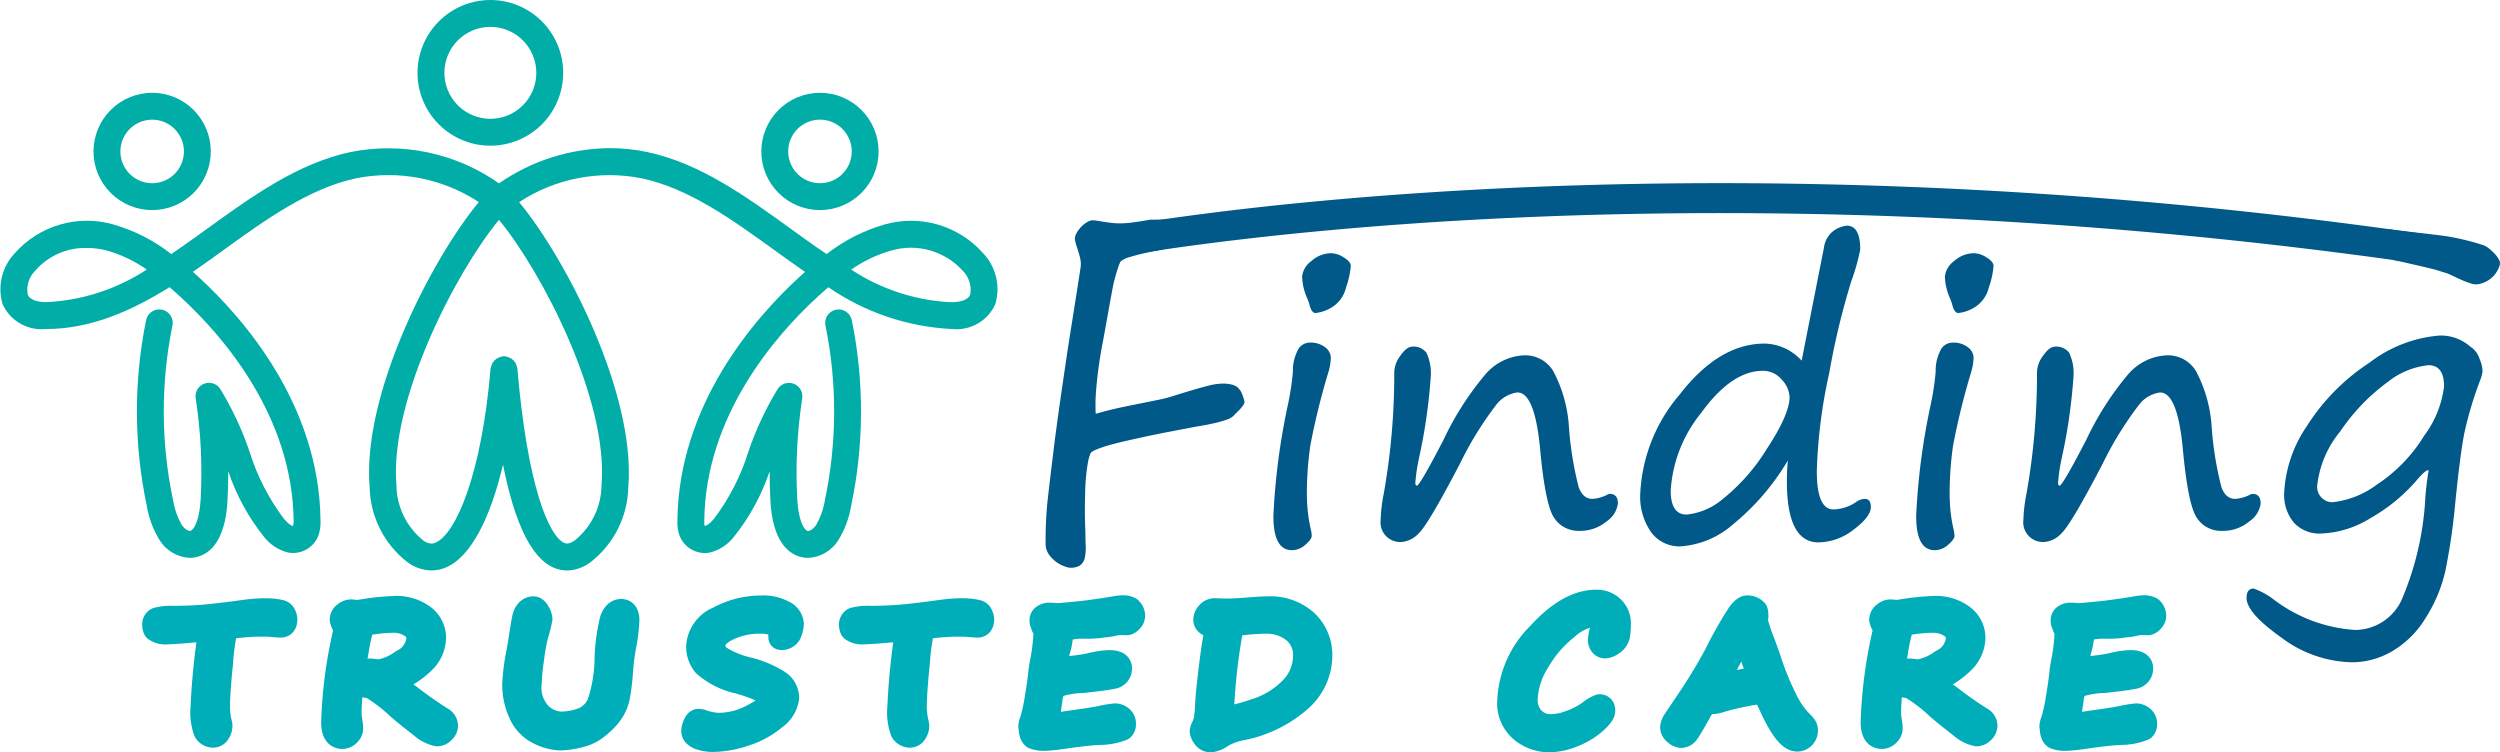 <svg xmlns="http://www.w3.org/2000/svg" xmlns:xlink="http://www.w3.org/1999/xlink" width="202.69" height="61" viewBox="0 0 202.69 61">
  <defs>
    <clipPath id="clip-path">
      <path id="Path_30055" data-name="Path 30055" d="M329.73,2177.017a10.725,10.725,0,0,1,3.257-1.55,5.676,5.676,0,0,1,5.774,1.626,2.216,2.216,0,0,1,.623,1.936c-.2.506-.912.621-1.478.626l-.189,0a16.112,16.112,0,0,1-7.987-2.639m-65.292,2.637c-.565-.005-1.281-.12-1.478-.626a2.216,2.216,0,0,1,.623-1.936,5.358,5.358,0,0,1,4.163-1.83,6.424,6.424,0,0,1,1.611.2,10.733,10.733,0,0,1,3.257,1.55,16.219,16.219,0,0,1-8.068,2.639h-.108m30.562,19.3a5.841,5.841,0,0,1-2.143-4.476c-.568-6.819,4.773-17.2,8.315-21.492,3.541,4.292,8.883,14.673,8.315,21.492a5.84,5.84,0,0,1-2.143,4.476c-.528.385-.781.272-.886.223-1.244-.567-2.984-4.61-3.793-14.139a1.023,1.023,0,0,0-.035-.121.934.934,0,0,0-.161-.387.947.947,0,0,0-.288-.289.957.957,0,0,0-.386-.161.977.977,0,0,0-.123-.036c-.032,0-.061.011-.092.011s-.06-.013-.092-.011a.96.96,0,0,0-.123.036,1.078,1.078,0,0,0-.2.059,1.066,1.066,0,0,0-.189.105,1.05,1.05,0,0,0-.151.122,1.038,1.038,0,0,0-.136.168,1.064,1.064,0,0,0-.1.172,1.032,1.032,0,0,0-.062.213,1,1,0,0,0-.035.119c-.733,8.639-2.814,13.37-4.437,14.108a.837.837,0,0,1-.357.086,1.2,1.2,0,0,1-.7-.278m6.172-28.927a15.581,15.581,0,0,0-12.037-2.539c-4.264.909-7.986,3.594-11.585,6.192l-1.1.793c-.6.428-1.214.862-1.845,1.285a13.75,13.75,0,0,0-4.7-2.4,7.8,7.8,0,0,0-7.975,2.319,4.245,4.245,0,0,0-1,4.143,3.448,3.448,0,0,0,3.486,2.015c3.651.024,7.011-1.5,10.051-3.39.321.275.626.55.913.813,3.377,3.109,9.056,9.6,9.146,18.127a1.022,1.022,0,0,1-.058.43c-.094-.019-.312-.117-.708-.566a17.839,17.839,0,0,1-2.815-5.489,25.568,25.568,0,0,0-2.376-5.074,1.089,1.089,0,0,0-1.984.77,39.442,39.442,0,0,1,.4,8.207c-.094,1.715-.548,2.46-.831,2.542-.13.029-.454-.121-.709-.5a5.974,5.974,0,0,1-.7-2.014,34.8,34.8,0,0,1-.045-14.137,1.089,1.089,0,1,0-2.134-.44,37.008,37.008,0,0,0,.048,15.03,7.789,7.789,0,0,0,1.025,2.78,3.06,3.06,0,0,0,2.468,1.467,2.34,2.34,0,0,0,.655-.094c1.43-.416,2.259-1.976,2.4-4.514q.067-1.207.063-2.416a17.377,17.377,0,0,0,2.9,5.323,3.609,3.609,0,0,0,1.924,1.263,2.2,2.2,0,0,0,2.527-1.493,3.414,3.414,0,0,0,.129-1.1c-.1-9.347-6.213-16.358-9.849-19.706-.162-.149-.328-.3-.5-.453.462-.318.916-.638,1.36-.956l1.11-.8c3.416-2.465,6.949-5.015,10.764-5.828a13.365,13.365,0,0,1,9.949,1.928c-3.853,4.651-9.477,15.616-8.852,23.113a7.9,7.9,0,0,0,3.028,6.053,3.354,3.354,0,0,0,1.985.7,3.052,3.052,0,0,0,1.259-.28c1.9-.866,3.483-3.829,4.543-8.294.935,4.731,2.29,7.523,4.052,8.324a2.754,2.754,0,0,0,1.143.253,3.244,3.244,0,0,0,1.933-.7,7.9,7.9,0,0,0,3.028-6.053c.625-7.5-5-18.462-8.852-23.113a13.372,13.372,0,0,1,9.949-1.928c3.815.813,7.348,3.363,10.765,5.829l1.109.8c.445.317.9.638,1.36.956-.171.153-.338.3-.5.453-3.636,3.348-9.75,10.36-9.849,19.705a3.415,3.415,0,0,0,.129,1.1,2.2,2.2,0,0,0,2.526,1.492,3.606,3.606,0,0,0,1.924-1.263,17.361,17.361,0,0,0,2.9-5.323q0,1.208.063,2.416c.177,3.207,1.4,4.225,2.4,4.514a2.323,2.323,0,0,0,.657.094,3.056,3.056,0,0,0,2.467-1.466,7.766,7.766,0,0,0,1.026-2.78,37.012,37.012,0,0,0,.048-15.03,1.089,1.089,0,1,0-2.134.44,34.806,34.806,0,0,1-.045,14.137,5.95,5.95,0,0,1-.7,2.014c-.256.379-.583.537-.709.5-.282-.081-.736-.826-.831-2.541a39.492,39.492,0,0,1,.4-8.207,1.089,1.089,0,0,0-1.984-.77,25.551,25.551,0,0,0-2.376,5.074,17.841,17.841,0,0,1-2.816,5.489c-.4.449-.614.547-.741.548a1.867,1.867,0,0,1-.025-.414c.09-8.526,5.769-15.015,9.147-18.126.287-.264.592-.538.913-.813a19.276,19.276,0,0,0,10.051,3.39,3.447,3.447,0,0,0,3.485-2.015,4.244,4.244,0,0,0-1-4.143,7.8,7.8,0,0,0-7.975-2.319,13.743,13.743,0,0,0-4.7,2.4c-.631-.424-1.247-.856-1.845-1.285l-1.1-.793c-3.6-2.6-7.321-5.283-11.585-6.192a14.614,14.614,0,0,0-3.046-.319,15.931,15.931,0,0,0-8.992,2.858" transform="translate(-260.717 -2167.169)" fill="none"/>
    </clipPath>
    <linearGradient id="linear-gradient" x1="-0.33" y1="2.947" x2="-0.328" y2="2.947" gradientUnits="objectBoundingBox">
      <stop offset="0" stop-color="#005988"/>
      <stop offset="1" stop-color="#00aea7"/>
    </linearGradient>
    <clipPath id="clip-path-2">
      <path id="Path_30056" data-name="Path 30056" d="M335.293,2129.046a2.576,2.576,0,1,1,2.576,2.576,2.579,2.579,0,0,1-2.576-2.576m-2.179,0a4.755,4.755,0,1,0,4.755-4.756,4.76,4.76,0,0,0-4.755,4.756" transform="translate(-333.114 -2124.29)" fill="none"/>
    </clipPath>
    <linearGradient id="linear-gradient-2" x1="-3.668" y1="11.198" x2="-3.657" y2="11.198" xlink:href="#linear-gradient"/>
    <clipPath id="clip-path-3">
      <path id="Path_30057" data-name="Path 30057" d="M852.349,2129.046a2.577,2.577,0,1,1,2.576,2.576,2.579,2.579,0,0,1-2.576-2.576m-2.179,0a4.755,4.755,0,1,0,4.755-4.756,4.76,4.76,0,0,0-4.755,4.756" transform="translate(-850.17 -2124.29)" fill="none"/>
    </clipPath>
    <linearGradient id="linear-gradient-3" x1="-9.36" y1="11.198" x2="-9.349" y2="11.198" xlink:href="#linear-gradient"/>
    <clipPath id="clip-path-4">
      <path id="Path_30058" data-name="Path 30058" d="M586.156,2058.358a3.727,3.727,0,1,1,3.727,3.727,3.731,3.731,0,0,1-3.727-3.727m-2.179,0a5.906,5.906,0,1,0,5.906-5.906,5.913,5.913,0,0,0-5.906,5.906" transform="translate(-583.977 -2052.452)" fill="none"/>
    </clipPath>
    <linearGradient id="linear-gradient-4" x1="-5.177" y1="9.653" x2="-5.168" y2="9.653" xlink:href="#linear-gradient"/>
  </defs>
  <g id="Group_30915" data-name="Group 30915" transform="translate(-260.717 -2052.452)">
    <g id="Group_30898" data-name="Group 30898" transform="translate(260.717 2064.464)">
      <g id="Group_30897" data-name="Group 30897" transform="translate(0 0)" clip-path="url(#clip-path)">
        <rect id="Rectangle_17599" data-name="Rectangle 17599" width="81.657" height="34.796" transform="translate(-0.373 -0.552)" fill="url(#linear-gradient)"/>
      </g>
    </g>
    <g id="Group_30900" data-name="Group 30900" transform="translate(268.298 2059.975)">
      <g id="Group_30899" data-name="Group 30899" transform="translate(0 0)" clip-path="url(#clip-path-2)">
        <rect id="Rectangle_17600" data-name="Rectangle 17600" width="9.51" height="9.51" fill="url(#linear-gradient-2)"/>
      </g>
    </g>
    <g id="Group_30902" data-name="Group 30902" transform="translate(322.441 2059.975)">
      <g id="Group_30901" data-name="Group 30901" transform="translate(0 0)" clip-path="url(#clip-path-3)">
        <rect id="Rectangle_17601" data-name="Rectangle 17601" width="9.511" height="9.51" fill="url(#linear-gradient-3)"/>
      </g>
    </g>
    <g id="Group_30904" data-name="Group 30904" transform="translate(294.567 2052.452)">
      <g id="Group_30903" data-name="Group 30903" transform="translate(0 0)" clip-path="url(#clip-path-4)">
        <rect id="Rectangle_17602" data-name="Rectangle 17602" width="11.812" height="11.812" transform="translate(0 0)" fill="url(#linear-gradient-4)"/>
      </g>
    </g>
    <path id="Path_30059" data-name="Path 30059" d="M1249.377,2330.259a12.425,12.425,0,0,0,.326,2.657,2.255,2.255,0,0,1,.062.467q0,.279-.513.722a1.641,1.641,0,0,1-1.088.443q-1.508,0-1.507-2.766a54.238,54.238,0,0,1,1.181-9.045,21.742,21.742,0,0,0,.4-2.658,3.6,3.6,0,0,1,.358-1.67,1.105,1.105,0,0,1,1.01-.691,1.9,1.9,0,0,1,1.252.381,1.1,1.1,0,0,1,.458.847,4.719,4.719,0,0,1-.218,1.227,57.938,57.938,0,0,0-1.445,5.875,27.417,27.417,0,0,0-.28,4.212" transform="translate(-882.698 -237.488)" fill="#005988"/>
    <path id="Path_30060" data-name="Path 30060" d="M1340.776,2324.548a2.586,2.586,0,0,0-1.764,1.057,27.932,27.932,0,0,0-2.914,4.74q-2.58,4.942-3.333,5.626a2.115,2.115,0,0,1-1.251.684,1.594,1.594,0,0,1-1.834-1.772,12.725,12.725,0,0,1,.249-2.114,55.218,55.218,0,0,0,.855-9.9,2.363,2.363,0,0,1,.505-1.313q.505-.723.956-.722a1.3,1.3,0,0,1,1.15.5,3.94,3.94,0,0,1,.342,2.006,44.4,44.4,0,0,1-.933,6.465,15.135,15.135,0,0,0-.311,2.051c0,.166.041.249.124.249q.233,0,2.161-3.715a24.229,24.229,0,0,1,3.4-5.315,4.373,4.373,0,0,1,3.217-1.539,2.659,2.659,0,0,1,2.276,1.275,11.134,11.134,0,0,1,1.282,4.646,27.778,27.778,0,0,0,.785,4.779q.349.94,1.111.94a3,3,0,0,0,1.212-.342.485.485,0,0,1,.187-.062q.668,0,.668.777A2.063,2.063,0,0,1,1348,2335a3.317,3.317,0,0,1-2.207.769,2.337,2.337,0,0,1-2.043-1.049q-.723-1.049-1.142-5.6-.435-4.57-1.834-4.57" transform="translate(-957.026 -240.278)" fill="#005988"/>
    <path id="Path_30061" data-name="Path 30061" d="M1542.661,2246.221a19.465,19.465,0,0,1-4.414,5.151,7.216,7.216,0,0,1-4.289,1.811,2.833,2.833,0,0,1-2.386-1.157,4.975,4.975,0,0,1-.878-3.084,13.285,13.285,0,0,1,3.194-8.066q3.194-4.135,6.893-4.135a4.189,4.189,0,0,1,3,1.384l1.811-9.185a2.005,2.005,0,0,1,.863-1.4,2.224,2.224,0,0,1,.987-.358q1.088,0,1.088,1.927a16.336,16.336,0,0,1-.715,2.549,60.151,60.151,0,0,0-1.788,7.421,42.032,42.032,0,0,0-1.018,8q0,3.109,1.352,3.109a3.442,3.442,0,0,0,1.8-.575,1.27,1.27,0,0,1,.73-.28q.5,0,.5.652,0,.794-1.391,1.835a4.715,4.715,0,0,1-2.852,1.04q-2.565,0-2.565-4.942,0-.84.078-1.694m-2.036-7.274q-2.518,0-4.989,3.411a11.013,11.013,0,0,0-2.471,6.3q0,1.944,1.29,1.943a5.347,5.347,0,0,0,2.945-1.274,15.737,15.737,0,0,0,3.567-4.065q1.834-2.789,1.834-4.188a2.176,2.176,0,0,0-.629-1.406,1.972,1.972,0,0,0-1.546-.723" transform="translate(-1136.993 -156.433)" fill="#005988"/>
    <path id="Path_30062" data-name="Path 30062" d="M1747.049,2330.259a12.433,12.433,0,0,0,.326,2.657,2.239,2.239,0,0,1,.062.467q0,.279-.513.722a1.641,1.641,0,0,1-1.088.443q-1.508,0-1.507-2.766a54.261,54.261,0,0,1,1.181-9.045,21.783,21.783,0,0,0,.4-2.658,3.6,3.6,0,0,1,.358-1.67,1.105,1.105,0,0,1,1.01-.691,1.9,1.9,0,0,1,1.251.381,1.1,1.1,0,0,1,.458.847,4.717,4.717,0,0,1-.218,1.227,57.8,57.8,0,0,0-1.445,5.875,27.416,27.416,0,0,0-.28,4.212" transform="translate(-1328.257 -237.488)" fill="#005988"/>
    <path id="Path_30063" data-name="Path 30063" d="M1838.445,2324.548a2.586,2.586,0,0,0-1.764,1.057,27.91,27.91,0,0,0-2.914,4.74q-2.58,4.942-3.334,5.626a2.116,2.116,0,0,1-1.251.684,1.594,1.594,0,0,1-1.834-1.772,12.736,12.736,0,0,1,.249-2.114,55.219,55.219,0,0,0,.854-9.9,2.361,2.361,0,0,1,.505-1.313q.505-.723.956-.722a1.3,1.3,0,0,1,1.15.5,3.942,3.942,0,0,1,.342,2.006,44.389,44.389,0,0,1-.932,6.465,15.1,15.1,0,0,0-.311,2.051q0,.249.124.249.233,0,2.161-3.715a24.209,24.209,0,0,1,3.4-5.315,4.372,4.372,0,0,1,3.217-1.539,2.659,2.659,0,0,1,2.276,1.275,11.137,11.137,0,0,1,1.282,4.646,27.766,27.766,0,0,0,.785,4.779q.349.94,1.111.94a3,3,0,0,0,1.212-.342.486.486,0,0,1,.187-.062q.668,0,.669.777a2.063,2.063,0,0,1-.917,1.453,3.318,3.318,0,0,1-2.207.769,2.337,2.337,0,0,1-2.044-1.049q-.723-1.049-1.142-5.6-.435-4.57-1.834-4.57" transform="translate(-1402.583 -240.278)" fill="#005988"/>
    <path id="Path_30064" data-name="Path 30064" d="M2014.935,2323.162q-.187-.139-1.042.871a13.952,13.952,0,0,1-3.613,2.953,8.172,8.172,0,0,1-4.08,1.29,2.8,2.8,0,0,1-2.191-.878,3.5,3.5,0,0,1-.792-2.432,10.5,10.5,0,0,1,1.818-5.37,16.985,16.985,0,0,1,5.09-5.167,10.72,10.72,0,0,1,5.727-2.208,3.642,3.642,0,0,1,2.269.746q.233.188.4.311a1.877,1.877,0,0,1,.528.815,2.815,2.815,0,0,1,.249.988,2.422,2.422,0,0,1-.171.714,30.32,30.32,0,0,0-1.29,4.274q-.342,1.694-.746,5.7a51.12,51.12,0,0,1-.808,5.548,12.068,12.068,0,0,1-1.57,3.761,7.819,7.819,0,0,1-2.719,2.728,6.478,6.478,0,0,1-3.264.909,9.84,9.84,0,0,1-5.735-2q-2.828-2-2.828-3.217,0-.762.575-.761a5.788,5.788,0,0,1,1.663.917,12.207,12.207,0,0,0,6.574,2.44,4.186,4.186,0,0,0,3.878-2.719,24.24,24.24,0,0,0,1.811-8.129q.108-1.227.264-2.083m-.031-8.532a6.3,6.3,0,0,0-3.3,1.368,16.021,16.021,0,0,0-3.846,4.009,8.3,8.3,0,0,0-1.865,4.431,1.248,1.248,0,0,0,1.228,1.3,7.339,7.339,0,0,0,3.614-1.429,12.657,12.657,0,0,0,3.839-3.971,8.385,8.385,0,0,0,1.609-3.986q0-1.726-1.274-1.726" transform="translate(-1557.308 -232.567)" fill="#005988"/>
    <path id="Path_30065" data-name="Path 30065" d="M1217.458,2201.138a1.158,1.158,0,0,1-.181-.013c-62.734-9.385-107.5-.843-108.071-.756a1.213,1.213,0,0,1-.369-2.4c.569-.089,45.687-8.69,108.8.754a1.212,1.212,0,0,1-.177,2.412" transform="translate(-758.389 -126.997)" fill="#005988"/>
    <path id="Path_30066" data-name="Path 30066" d="M1086.014,2235.819a1.242,1.242,0,0,0-.5-.256,2.805,2.805,0,0,0-.744-.083,4.833,4.833,0,0,0-1.157.166q-.662.166-1.4.388t-1.48.455a11.382,11.382,0,0,1-1.389.347q-1.406.282-2.572.521t-2.307.571a14.109,14.109,0,0,1,.033-1.918q.083-1.009.223-2t.322-1.91c.121-.612.77-4.346.891-4.826s.234-.871.339-1.174a2.594,2.594,0,0,1,.223-.537,2.123,2.123,0,0,1,.777-.356q.611-.19,1.472-.372c.368-.078.761-.152,1.166-.222l2.194-2.462c-.079.015-3.207.032-3.286.047q-.67.124-1.29.207a8.391,8.391,0,0,1-1.1.083c-.187,0-.364-.009-.529-.025s-.331-.035-.5-.058-.339-.05-.521-.083-.383-.06-.6-.082a.851.851,0,0,0-.5.141,2.364,2.364,0,0,0-.5.4,2.285,2.285,0,0,0-.38.521.877.877,0,0,0-.116.53,4.127,4.127,0,0,0,.141.537c.061.182.118.364.174.545a4.965,4.965,0,0,1,.133.546,1.777,1.777,0,0,1,.016.537c-.132.937-.8,5.1-.957,6.107s-.306,2.026-.455,3.051-.3,2.045-.438,3.06-.271,1.991-.38,2.927q-.216,1.753-.422,3.531a30.476,30.476,0,0,0-.19,3.779,1.442,1.442,0,0,0,.256.868,2.686,2.686,0,0,0,.579.6,2.47,2.47,0,0,0,.62.348,3.957,3.957,0,0,0,.38.124,1.445,1.445,0,0,0,.918-.149,1.041,1.041,0,0,0,.405-.562,3.878,3.878,0,0,0,.091-1.042q-.025-.53-.025-1.092-.017-.413-.033-.976t-.008-1.175q.008-.611.024-1.24t.075-1.2q.058-.571.141-1.042a3.335,3.335,0,0,1,.215-.769q.066-.149.455-.314a9.2,9.2,0,0,1,1.017-.347q.629-.183,1.431-.364t1.687-.373q.885-.189,1.8-.364t1.761-.339q.248-.049.753-.133t1.034-.2a9.735,9.735,0,0,0,1-.273,1.727,1.727,0,0,0,.653-.338,3.036,3.036,0,0,1,.24-.249c.1-.1.209-.207.314-.322a2.464,2.464,0,0,0,.256-.331.42.42,0,0,0,.083-.273,4.855,4.855,0,0,0-.215-.654,1.206,1.206,0,0,0-.314-.446" transform="translate(-724.912 -151.927)" fill="#005988"/>
    <path id="Path_30067" data-name="Path 30067" d="M2118.69,2232.3a2.346,2.346,0,0,0-.355-.477,4.028,4.028,0,0,0-.462-.416,1.557,1.557,0,0,0-.431-.249,19.906,19.906,0,0,0-2.753-.686c-.823-.149-4.012-.471-4.971-.617l.389,2.5.049.009c.61.123,2.506.559,2.984.679a9.948,9.948,0,0,1,1.056.309,2.874,2.874,0,0,1,.63.229q.385.181.807.375a5.986,5.986,0,0,0,.821.31,1.188,1.188,0,0,0,.649.042,2.271,2.271,0,0,0,1.2-.688,2.347,2.347,0,0,0,.477-.878.613.613,0,0,0-.089-.439" transform="translate(-1655.385 -158.828)" fill="#005988"/>
    <path id="Path_30068" data-name="Path 30068" d="M1270.007,2253.4q-.326,0-.5-.7a4.689,4.689,0,0,0-.171-.482,4.7,4.7,0,0,1-.42-1.756,1.768,1.768,0,0,1,.738-1.267,2.435,2.435,0,0,1,1.64-.645,1.957,1.957,0,0,1,1.01.349q.559.349.559.677a6.929,6.929,0,0,1-.381,1.74,2.6,2.6,0,0,1-1.212,1.655,3.126,3.126,0,0,1-1.267.428" transform="translate(-902.629 -175.568)" fill="#005988"/>
    <path id="Path_30069" data-name="Path 30069" d="M1767.68,2253.4q-.326,0-.5-.7a4.718,4.718,0,0,0-.171-.482,4.7,4.7,0,0,1-.42-1.756,1.767,1.767,0,0,1,.738-1.267,2.435,2.435,0,0,1,1.64-.645,1.957,1.957,0,0,1,1.01.349q.559.349.559.677a6.929,6.929,0,0,1-.381,1.74,2.6,2.6,0,0,1-1.212,1.655,3.124,3.124,0,0,1-1.267.428" transform="translate(-1348.189 -175.568)" fill="#005988"/>
    <path id="Path_30070" data-name="Path 30070" d="M380.5,2526.685a.707.707,0,0,1-.076-.343.423.423,0,0,1,.223-.419,4.509,4.509,0,0,1,1.337-.124q1.367-.008,2.456-.1t3.356-.4a12.192,12.192,0,0,1,1.635-.117,5.637,5.637,0,0,1,.746.048,3.934,3.934,0,0,1,.5.093.4.4,0,0,1,.237.247.858.858,0,0,1,.089.313c0,.324-.114.488-.343.488q-.227,0-.619-.041t-1.079-.034q-.7,0-1.7.1t-1.11.326a19.308,19.308,0,0,0-.361,2.679q-.25,2.453-.251,3.656a5.679,5.679,0,0,0,.172,1.285,1.3,1.3,0,0,1,.027.165.951.951,0,0,1-.165.546.477.477,0,0,1-.4.244.7.7,0,0,1-.595-.343,4.459,4.459,0,0,1-.237-1.924,55.8,55.8,0,0,1,.57-5.847c.018-.156.028-.236.028-.24q0-.233-.255-.233-.412,0-1.573.1t-1.656.11a1.376,1.376,0,0,1-.962-.233" transform="translate(-107.177 -423.227)" fill="#00aeba"/>
    <path id="Path_30071" data-name="Path 30071" d="M380.5,2526.685a.707.707,0,0,1-.076-.343.423.423,0,0,1,.223-.419,4.509,4.509,0,0,1,1.337-.124q1.367-.008,2.456-.1t3.356-.4a12.192,12.192,0,0,1,1.635-.117,5.637,5.637,0,0,1,.746.048,3.934,3.934,0,0,1,.5.093.4.4,0,0,1,.237.247.858.858,0,0,1,.089.313c0,.324-.114.488-.343.488q-.227,0-.619-.041t-1.079-.034q-.7,0-1.7.1t-1.11.326a19.308,19.308,0,0,0-.361,2.679q-.25,2.453-.251,3.656a5.679,5.679,0,0,0,.172,1.285,1.3,1.3,0,0,1,.027.165.951.951,0,0,1-.165.546.477.477,0,0,1-.4.244.7.7,0,0,1-.595-.343,4.459,4.459,0,0,1-.237-1.924,55.8,55.8,0,0,1,.57-5.847c.018-.156.028-.236.028-.24q0-.233-.255-.233-.412,0-1.573.1t-1.656.11A1.376,1.376,0,0,1,380.5,2526.685Z" transform="translate(-107.177 -423.227)" fill="none" stroke="#00aeba" stroke-linecap="round" stroke-linejoin="round" stroke-width="2"/>
    <path id="Path_30072" data-name="Path 30072" d="M520.963,2523.8a20.594,20.594,0,0,1,2.948-.33,3.624,3.624,0,0,1,2.315.687,2.117,2.117,0,0,1,.866,1.725,2.742,2.742,0,0,1-.917,1.954,6.378,6.378,0,0,1-2.305,1.44c-.115.045-.172.094-.172.144a7.723,7.723,0,0,0,1.419,1.213,30.773,30.773,0,0,0,2.607,1.831.619.619,0,0,1,.337.543.611.611,0,0,1-.23.436.659.659,0,0,1-.43.217,2.715,2.715,0,0,1-1.3-.673q-.89-.674-1.845-1.484a12.764,12.764,0,0,0-2.308-1.752,1.424,1.424,0,0,1-.66-.13.451.451,0,0,1-.192-.419.572.572,0,0,1,.247-.457.914.914,0,0,1,.584-.2,3.045,3.045,0,0,1,.371.034,2.63,2.63,0,0,0,.378.041,4.539,4.539,0,0,0,1.879-.818,2.308,2.308,0,0,0,1.33-1.924,1.211,1.211,0,0,0-.595-1,2.565,2.565,0,0,0-1.515-.419,9.886,9.886,0,0,0-1.374.1,5.462,5.462,0,0,0-.876.165.574.574,0,0,0-.306.354,14.114,14.114,0,0,0-.391,1.817q-.275,1.533-.43,2.892a19.779,19.779,0,0,0-.155,2,4.718,4.718,0,0,0,.069.859,3.665,3.665,0,0,1,.062.584.629.629,0,0,1-.216.426.652.652,0,0,1-.471.219q-.722,0-.722-1.167a37.322,37.322,0,0,1,.969-7.332,2.656,2.656,0,0,0,.048-.281.286.286,0,0,0-.048-.124,1.516,1.516,0,0,1-.275-.577.561.561,0,0,1,.254-.454.8.8,0,0,1,.46-.192Z" transform="translate(-231.21 -421.701)" fill="#00aeba"/>
    <path id="Path_30073" data-name="Path 30073" d="M520.963,2523.8a20.594,20.594,0,0,1,2.948-.33,3.624,3.624,0,0,1,2.315.687,2.117,2.117,0,0,1,.866,1.725,2.742,2.742,0,0,1-.917,1.954,6.378,6.378,0,0,1-2.305,1.44c-.115.045-.172.094-.172.144a7.723,7.723,0,0,0,1.419,1.213,30.773,30.773,0,0,0,2.607,1.831.619.619,0,0,1,.337.543.611.611,0,0,1-.23.436.659.659,0,0,1-.43.217,2.715,2.715,0,0,1-1.3-.673q-.89-.674-1.845-1.484a12.764,12.764,0,0,0-2.308-1.752,1.424,1.424,0,0,1-.66-.13.451.451,0,0,1-.192-.419.572.572,0,0,1,.247-.457.914.914,0,0,1,.584-.2,3.045,3.045,0,0,1,.371.034,2.63,2.63,0,0,0,.378.041,4.539,4.539,0,0,0,1.879-.818,2.308,2.308,0,0,0,1.33-1.924,1.211,1.211,0,0,0-.595-1,2.565,2.565,0,0,0-1.515-.419,9.886,9.886,0,0,0-1.374.1,5.462,5.462,0,0,0-.876.165.574.574,0,0,0-.306.354,14.114,14.114,0,0,0-.391,1.817q-.275,1.533-.43,2.892a19.779,19.779,0,0,0-.155,2,4.718,4.718,0,0,0,.069.859,3.665,3.665,0,0,1,.062.584.629.629,0,0,1-.216.426.652.652,0,0,1-.471.219q-.722,0-.722-1.167a37.322,37.322,0,0,1,.969-7.332,2.656,2.656,0,0,0,.048-.281.286.286,0,0,0-.048-.124,1.516,1.516,0,0,1-.275-.577.561.561,0,0,1,.254-.454.8.8,0,0,1,.46-.192Z" transform="translate(-231.21 -421.701)" fill="none" stroke="#00aeba" stroke-linecap="round" stroke-linejoin="round" stroke-width="2"/>
    <path id="Path_30074" data-name="Path 30074" d="M662.81,2534.229a4.11,4.11,0,0,1-1.653-.453,3.07,3.07,0,0,1-1.494-1.54,5.5,5.5,0,0,1-.516-2.39,16.635,16.635,0,0,1,.344-2.632q.062-.337.179-1.072.22-1.463.306-1.759a1.028,1.028,0,0,1,.271-.471.612.612,0,0,1,.433-.175c.114,0,.232.109.354.326a1.166,1.166,0,0,1,.182.506,10.283,10.283,0,0,1-.316,1.243,15.185,15.185,0,0,0-.357,1.969,17.176,17.176,0,0,0-.193,1.989,3.131,3.131,0,0,0,.9,2.617,2.729,2.729,0,0,0,1.515.688,5.026,5.026,0,0,0,2.01-.361,2.449,2.449,0,0,0,1.254-1.309,11.807,11.807,0,0,0,.6-3.525,14.78,14.78,0,0,1,.437-3.28q.257-.651.732-.65t.467.763a13.5,13.5,0,0,1-.268,2.116,18.1,18.1,0,0,0-.254,2.123q-.076.962-.2,1.694a3.655,3.655,0,0,1-.405,1.219,4.37,4.37,0,0,1-.711.914,6.7,6.7,0,0,1-.9.749,3.773,3.773,0,0,1-1.288.511,6.512,6.512,0,0,1-1.439.189" transform="translate(-356.71 -421.935)" fill="#00aeba"/>
    <path id="Path_30075" data-name="Path 30075" d="M662.81,2534.229a4.11,4.11,0,0,1-1.653-.453,3.07,3.07,0,0,1-1.494-1.54,5.5,5.5,0,0,1-.516-2.39,16.635,16.635,0,0,1,.344-2.632q.062-.337.179-1.072.22-1.463.306-1.759a1.028,1.028,0,0,1,.271-.471.612.612,0,0,1,.433-.175c.114,0,.232.109.354.326a1.166,1.166,0,0,1,.182.506,10.283,10.283,0,0,1-.316,1.243,15.185,15.185,0,0,0-.357,1.969,17.176,17.176,0,0,0-.193,1.989,3.131,3.131,0,0,0,.9,2.617,2.729,2.729,0,0,0,1.515.688,5.026,5.026,0,0,0,2.01-.361,2.449,2.449,0,0,0,1.254-1.309,11.807,11.807,0,0,0,.6-3.525,14.78,14.78,0,0,1,.437-3.28q.257-.651.732-.65t.467.763a13.5,13.5,0,0,1-.268,2.116,18.1,18.1,0,0,0-.254,2.123q-.076.962-.2,1.694a3.655,3.655,0,0,1-.405,1.219,4.37,4.37,0,0,1-.711.914,6.7,6.7,0,0,1-.9.749,3.773,3.773,0,0,1-1.288.511A6.512,6.512,0,0,1,662.81,2534.229Z" transform="translate(-356.71 -421.935)" fill="none" stroke="#00aeba" stroke-linecap="round" stroke-linejoin="round" stroke-width="2"/>
    <path id="Path_30076" data-name="Path 30076" d="M804.818,2525.435q0-.913-.474-1.116a3.012,3.012,0,0,0-1.182-.2,5.98,5.98,0,0,0-2.642.573q-1.185.573-1.185,1.378a1.27,1.27,0,0,0,.526,1.006,7.42,7.42,0,0,0,2.291.945,8.33,8.33,0,0,1,2.436,1.02,1.534,1.534,0,0,1,.725,1.268,2.332,2.332,0,0,1-1.01,1.618,6.881,6.881,0,0,1-2.436,1.323,8.254,8.254,0,0,1-2.422.454,3.155,3.155,0,0,1-1.261-.2q-.429-.2-.429-.491a1.335,1.335,0,0,1,.127-.5q.127-.3.258-.3a.87.87,0,0,1,.282.048,4.147,4.147,0,0,0,1.457.274,5.979,5.979,0,0,0,2.755-.76q1.457-.758,1.457-1.418c0-.188-.148-.369-.443-.54a14.887,14.887,0,0,0-2.243-.828,6.077,6.077,0,0,1-2.745-1.377,2.29,2.29,0,0,1-.512-1.412,2.606,2.606,0,0,1,1.642-2.3,7.191,7.191,0,0,1,3.435-.877,3.449,3.449,0,0,1,1.828.4,1.108,1.108,0,0,1,.639.89,2.438,2.438,0,0,1-.144.68.671.671,0,0,1-.728.447" transform="translate(-480.803 -421.29)" fill="#00aeba"/>
    <path id="Path_30077" data-name="Path 30077" d="M804.818,2525.435q0-.913-.474-1.116a3.012,3.012,0,0,0-1.182-.2,5.98,5.98,0,0,0-2.642.573q-1.185.573-1.185,1.378a1.27,1.27,0,0,0,.526,1.006,7.42,7.42,0,0,0,2.291.945,8.33,8.33,0,0,1,2.436,1.02,1.534,1.534,0,0,1,.725,1.268,2.332,2.332,0,0,1-1.01,1.618,6.881,6.881,0,0,1-2.436,1.323,8.254,8.254,0,0,1-2.422.454,3.155,3.155,0,0,1-1.261-.2q-.429-.2-.429-.491a1.335,1.335,0,0,1,.127-.5q.127-.3.258-.3a.87.87,0,0,1,.282.048,4.147,4.147,0,0,0,1.457.274,5.979,5.979,0,0,0,2.755-.76q1.457-.758,1.457-1.418c0-.188-.148-.369-.443-.54a14.887,14.887,0,0,0-2.243-.828,6.077,6.077,0,0,1-2.745-1.377,2.29,2.29,0,0,1-.512-1.412,2.606,2.606,0,0,1,1.642-2.3,7.191,7.191,0,0,1,3.435-.877,3.449,3.449,0,0,1,1.828.4,1.108,1.108,0,0,1,.639.89,2.438,2.438,0,0,1-.144.68A.671.671,0,0,1,804.818,2525.435Z" transform="translate(-480.803 -421.29)" fill="none" stroke="#00aeba" stroke-linecap="round" stroke-linejoin="round" stroke-width="2"/>
    <path id="Path_30078" data-name="Path 30078" d="M919.964,2526.685a.708.708,0,0,1-.075-.343.423.423,0,0,1,.223-.419,4.51,4.51,0,0,1,1.337-.124q1.367-.008,2.456-.1t3.356-.4a12.192,12.192,0,0,1,1.635-.117,5.638,5.638,0,0,1,.746.048,3.932,3.932,0,0,1,.5.093.4.4,0,0,1,.237.247.857.857,0,0,1,.089.313c0,.324-.114.488-.344.488q-.227,0-.619-.041t-1.079-.034q-.7,0-1.7.1t-1.11.326a19.327,19.327,0,0,0-.361,2.679q-.251,2.453-.251,3.656a5.686,5.686,0,0,0,.172,1.285,1.319,1.319,0,0,1,.027.165.951.951,0,0,1-.165.546.477.477,0,0,1-.4.244.7.7,0,0,1-.595-.343,4.458,4.458,0,0,1-.237-1.924,55.812,55.812,0,0,1,.57-5.847c.018-.156.028-.236.028-.24q0-.233-.255-.233-.412,0-1.573.1t-1.656.11a1.376,1.376,0,0,1-.962-.233" transform="translate(-590.147 -423.227)" fill="#00aeba"/>
    <path id="Path_30079" data-name="Path 30079" d="M919.964,2526.685a.708.708,0,0,1-.075-.343.423.423,0,0,1,.223-.419,4.51,4.51,0,0,1,1.337-.124q1.367-.008,2.456-.1t3.356-.4a12.192,12.192,0,0,1,1.635-.117,5.638,5.638,0,0,1,.746.048,3.932,3.932,0,0,1,.5.093.4.4,0,0,1,.237.247.857.857,0,0,1,.089.313c0,.324-.114.488-.344.488q-.227,0-.619-.041t-1.079-.034q-.7,0-1.7.1t-1.11.326a19.327,19.327,0,0,0-.361,2.679q-.251,2.453-.251,3.656a5.686,5.686,0,0,0,.172,1.285,1.319,1.319,0,0,1,.027.165.951.951,0,0,1-.165.546.477.477,0,0,1-.4.244.7.7,0,0,1-.595-.343,4.458,4.458,0,0,1-.237-1.924,55.812,55.812,0,0,1,.57-5.847c.018-.156.028-.236.028-.24q0-.233-.255-.233-.412,0-1.573.1t-1.656.11A1.376,1.376,0,0,1,919.964,2526.685Z" transform="translate(-590.147 -423.227)" fill="none" stroke="#00aeba" stroke-linecap="round" stroke-linejoin="round" stroke-width="2"/>
    <path id="Path_30080" data-name="Path 30080" d="M1066.518,2524.239c-.014,0-.139,0-.375-.007a2.828,2.828,0,0,0-.724.069,4.2,4.2,0,0,1-.66.11,4.141,4.141,0,0,0-.433.055,8.084,8.084,0,0,1-1.168.062,5.268,5.268,0,0,0-1.652.179.716.716,0,0,0-.382.652,5.707,5.707,0,0,1-.144.832,9.528,9.528,0,0,0-.337,1.8l.1.007a9.322,9.322,0,0,0,1.305-.09,14.455,14.455,0,0,0,1.471-.219,7.183,7.183,0,0,1,1.532-.24q.859,0,.859.46a.65.65,0,0,1-.574.691q-.574.127-2.395.326a7.276,7.276,0,0,0-2.374.443,3.935,3.935,0,0,0-.312,1.261,12.114,12.114,0,0,0-.165,1.36v.076q.035.344.44.392l.124.007a4.366,4.366,0,0,0,.9-.062l1.319-.192q.735-.1,1.491-.241a8.1,8.1,0,0,1,1.2-.2.789.789,0,0,1,.429.161.577.577,0,0,1,.237.512.423.423,0,0,1-.123.35,4.907,4.907,0,0,1-1.807.343q-.955.035-2.982.323a11.983,11.983,0,0,1-1.347.151,2.367,2.367,0,0,1-1.006-.127q-.2-.127-.244-.622l-.027-.233v-.027a1.69,1.69,0,0,1,.124-.447,13.243,13.243,0,0,0,.4-1.855q.23-1.368.3-2.164.034-.276.11-.667a15.222,15.222,0,0,0,.3-2.6.821.821,0,0,0-.137-.254.381.381,0,0,1-.048-.069q-.048-.158-.089-.261a.5.5,0,0,1-.048-.227v-.069a.326.326,0,0,1,.185-.269.679.679,0,0,1,.357-.117h.021a6.077,6.077,0,0,1,.66.041h.027q.158,0,1.526-.131t3.264-.453c.133-.022.213-.034.241-.034l.1-.007a1.241,1.241,0,0,1,.739.106.741.741,0,0,1,.251.546.527.527,0,0,1-.179.372.608.608,0,0,1-.281.192" transform="translate(-714.416 -421.289)" fill="#00aeba"/>
    <path id="Path_30081" data-name="Path 30081" d="M1066.518,2524.239c-.014,0-.139,0-.375-.007a2.828,2.828,0,0,0-.724.069,4.2,4.2,0,0,1-.66.11,4.141,4.141,0,0,0-.433.055,8.084,8.084,0,0,1-1.168.062,5.268,5.268,0,0,0-1.652.179.716.716,0,0,0-.382.652,5.707,5.707,0,0,1-.144.832,9.528,9.528,0,0,0-.337,1.8l.1.007a9.322,9.322,0,0,0,1.305-.09,14.455,14.455,0,0,0,1.471-.219,7.183,7.183,0,0,1,1.532-.24q.859,0,.859.46a.65.65,0,0,1-.574.691q-.574.127-2.395.326a7.276,7.276,0,0,0-2.374.443,3.935,3.935,0,0,0-.312,1.261,12.114,12.114,0,0,0-.165,1.36v.076q.035.344.44.392l.124.007a4.366,4.366,0,0,0,.9-.062l1.319-.192q.735-.1,1.491-.241a8.1,8.1,0,0,1,1.2-.2.789.789,0,0,1,.429.161.577.577,0,0,1,.237.512.423.423,0,0,1-.123.35,4.907,4.907,0,0,1-1.807.343q-.955.035-2.982.323a11.983,11.983,0,0,1-1.347.151,2.367,2.367,0,0,1-1.006-.127q-.2-.127-.244-.622l-.027-.233v-.027a1.69,1.69,0,0,1,.124-.447,13.243,13.243,0,0,0,.4-1.855q.23-1.368.3-2.164.034-.276.11-.667a15.222,15.222,0,0,0,.3-2.6.821.821,0,0,0-.137-.254.381.381,0,0,1-.048-.069q-.048-.158-.089-.261a.5.5,0,0,1-.048-.227v-.069a.326.326,0,0,1,.185-.269.679.679,0,0,1,.357-.117h.021a6.077,6.077,0,0,1,.66.041h.027q.158,0,1.526-.131t3.264-.453c.133-.022.213-.034.241-.034l.1-.007a1.241,1.241,0,0,1,.739.106.741.741,0,0,1,.251.546.527.527,0,0,1-.179.372A.608.608,0,0,1,1066.518,2524.239Z" transform="translate(-714.416 -421.289)" fill="none" stroke="#00aeba" stroke-linecap="round" stroke-linejoin="round" stroke-width="2"/>
    <path id="Path_30082" data-name="Path 30082" d="M1192.5,2525.455a.351.351,0,0,0-.309-.35q-.563-.138-.564-.474a.739.739,0,0,1,.224-.5.646.646,0,0,1,.477-.244l.962.028q.674,0,1.773-.089t1.635-.089a4.3,4.3,0,0,1,3.047,1.069,3.658,3.658,0,0,1,1.151,2.813,4.761,4.761,0,0,1-1.645,3.494,10.019,10.019,0,0,1-4.689,2.3,5.362,5.362,0,0,0-1.628.584,1.8,1.8,0,0,1-.935.385.575.575,0,0,1-.464-.278.851.851,0,0,1-.2-.443,1.33,1.33,0,0,1,.137-.357,2.583,2.583,0,0,0,.2-.626,10.06,10.06,0,0,0,.1-1.133q.035-.812.251-2.621t.354-2.567a5.939,5.939,0,0,0,.124-.907m1.244-.46a49.214,49.214,0,0,0-.817,6.932,1.924,1.924,0,0,0,.089.673.333.333,0,0,0,.213.048,11.855,11.855,0,0,0,2.3-.577,6.98,6.98,0,0,0,3.023-1.78,3.831,3.831,0,0,0,1.161-2.734,2.525,2.525,0,0,0-.9-2.03,3.541,3.541,0,0,0-2.367-.759,16.893,16.893,0,0,0-2.151.165q-.282.041-.557.062" transform="translate(-833.162 -421.935)" fill="#00aeba"/>
    <path id="Path_30083" data-name="Path 30083" d="M1192.5,2525.455a.351.351,0,0,0-.309-.35q-.563-.138-.564-.474a.739.739,0,0,1,.224-.5.646.646,0,0,1,.477-.244l.962.028q.674,0,1.773-.089t1.635-.089a4.3,4.3,0,0,1,3.047,1.069,3.658,3.658,0,0,1,1.151,2.813,4.761,4.761,0,0,1-1.645,3.494,10.019,10.019,0,0,1-4.689,2.3,5.362,5.362,0,0,0-1.628.584,1.8,1.8,0,0,1-.935.385.575.575,0,0,1-.464-.278.851.851,0,0,1-.2-.443,1.33,1.33,0,0,1,.137-.357,2.583,2.583,0,0,0,.2-.626,10.06,10.06,0,0,0,.1-1.133q.035-.812.251-2.621t.354-2.567A5.939,5.939,0,0,0,1192.5,2525.455Zm1.244-.46a49.214,49.214,0,0,0-.817,6.932,1.924,1.924,0,0,0,.089.673.333.333,0,0,0,.213.048,11.855,11.855,0,0,0,2.3-.577,6.98,6.98,0,0,0,3.023-1.78,3.831,3.831,0,0,0,1.161-2.734,2.525,2.525,0,0,0-.9-2.03,3.541,3.541,0,0,0-2.367-.759,16.893,16.893,0,0,0-2.151.165Q1194.014,2524.974,1193.739,2525Z" transform="translate(-833.162 -421.935)" fill="none" stroke="#00aeba" stroke-linecap="round" stroke-linejoin="round" stroke-width="2"/>
    <path id="Path_30084" data-name="Path 30084" d="M1436.8,2527.035q.268,0,.268.33t-.763.983a6.049,6.049,0,0,1-1.762,1.016,5.229,5.229,0,0,1-1.831.378,3.454,3.454,0,0,1-2.216-.8,2.813,2.813,0,0,1-1-2.329,8.042,8.042,0,0,1,2.395-5.418q2.395-2.635,4.614-2.635a1.771,1.771,0,0,1,1.329.512,1.66,1.66,0,0,1,.5,1.192,5.372,5.372,0,0,1-.072,1,.973.973,0,0,1-.436.615,1.154,1.154,0,0,1-.584.251.351.351,0,0,1-.275-.137.553.553,0,0,1-.117-.372,3.792,3.792,0,0,1,.117-.659,3.559,3.559,0,0,0,.117-.735q0-.7-.611-.7a4.18,4.18,0,0,0-2.347,1.09,9.549,9.549,0,0,0-2.374,2.762,6.213,6.213,0,0,0-.976,3.082,2.245,2.245,0,0,0,.56,1.563,2.038,2.038,0,0,0,1.6.622,4.557,4.557,0,0,0,1.453-.3,6.372,6.372,0,0,0,1.57-.8,3.118,3.118,0,0,1,.845-.5" transform="translate(-1046.391 -417.296)" fill="#00aeba"/>
    <path id="Path_30085" data-name="Path 30085" d="M1436.8,2527.035q.268,0,.268.33t-.763.983a6.049,6.049,0,0,1-1.762,1.016,5.229,5.229,0,0,1-1.831.378,3.454,3.454,0,0,1-2.216-.8,2.813,2.813,0,0,1-1-2.329,8.042,8.042,0,0,1,2.395-5.418q2.395-2.635,4.614-2.635a1.771,1.771,0,0,1,1.329.512,1.66,1.66,0,0,1,.5,1.192,5.372,5.372,0,0,1-.072,1,.973.973,0,0,1-.436.615,1.154,1.154,0,0,1-.584.251.351.351,0,0,1-.275-.137.553.553,0,0,1-.117-.372,3.792,3.792,0,0,1,.117-.659,3.559,3.559,0,0,0,.117-.735q0-.7-.611-.7a4.18,4.18,0,0,0-2.347,1.09,9.549,9.549,0,0,0-2.374,2.762,6.213,6.213,0,0,0-.976,3.082,2.245,2.245,0,0,0,.56,1.563,2.038,2.038,0,0,0,1.6.622,4.557,4.557,0,0,0,1.453-.3,6.372,6.372,0,0,0,1.57-.8A3.118,3.118,0,0,1,1436.8,2527.035Z" transform="translate(-1046.391 -417.296)" fill="none" stroke="#00aeba" stroke-linecap="round" stroke-linejoin="round" stroke-width="2"/>
    <path id="Path_30086" data-name="Path 30086" d="M1562.289,2523.329c.041.033.062.144.062.336a1.237,1.237,0,0,1-.062.447l.09.289a11.492,11.492,0,0,0,.446,1.333q.275.7.543,1.5a23.519,23.519,0,0,0,1.275,3.164,7.242,7.242,0,0,0,1.213,1.852,3.969,3.969,0,0,1,.429.463.523.523,0,0,1,.086.3.707.707,0,0,1-.2.511.65.65,0,0,1-.484.21q-.879,0-2.13-2.769-.5-1.092-.6-1.093a10.407,10.407,0,0,0-1.419.2,18.916,18.916,0,0,0-1.989.467,3.139,3.139,0,0,1-.653.158.542.542,0,0,1-.357-.172.123.123,0,0,0-.082-.028q-.151,0-.653.893-.824,1.477-1.041,1.763a.608.608,0,0,1-.478.285.764.764,0,0,1-.447-.217.6.6,0,0,1-.261-.443,1.2,1.2,0,0,1,.247-.594q.247-.375,1.01-1.508a41.344,41.344,0,0,0,2.295-3.779,32.888,32.888,0,0,1,1.876-3.315q.4-.505.612-.505a.877.877,0,0,1,.68.248m.419,5.462q-.241-.55-.708-2.013-.509-1.56-.646-1.9-.378.8-1.168,2.26l-1.244,2.357a1.933,1.933,0,0,1,.763-.179,7.542,7.542,0,0,0,.825-.124q1.876-.377,2.178-.405" transform="translate(-1159.263 -421.348)" fill="#00aeba"/>
    <path id="Path_30087" data-name="Path 30087" d="M1562.289,2523.329c.041.033.062.144.062.336a1.237,1.237,0,0,1-.062.447l.09.289a11.492,11.492,0,0,0,.446,1.333q.275.7.543,1.5a23.519,23.519,0,0,0,1.275,3.164,7.242,7.242,0,0,0,1.213,1.852,3.969,3.969,0,0,1,.429.463.523.523,0,0,1,.086.3.707.707,0,0,1-.2.511.65.65,0,0,1-.484.21q-.879,0-2.13-2.769-.5-1.092-.6-1.093a10.407,10.407,0,0,0-1.419.2,18.916,18.916,0,0,0-1.989.467,3.139,3.139,0,0,1-.653.158.542.542,0,0,1-.357-.172.123.123,0,0,0-.082-.028q-.151,0-.653.893-.824,1.477-1.041,1.763a.608.608,0,0,1-.478.285.764.764,0,0,1-.447-.217.6.6,0,0,1-.261-.443,1.2,1.2,0,0,1,.247-.594q.247-.375,1.01-1.508a41.344,41.344,0,0,0,2.295-3.779,32.888,32.888,0,0,1,1.876-3.315q.4-.505.612-.505A.877.877,0,0,1,1562.289,2523.329Zm.419,5.462q-.241-.55-.708-2.013-.509-1.56-.646-1.9-.378.8-1.168,2.26l-1.244,2.357a1.933,1.933,0,0,1,.763-.179,7.542,7.542,0,0,0,.825-.124Q1562.406,2528.819,1562.708,2528.791Z" transform="translate(-1159.263 -421.348)" fill="none" stroke="#00aeba" stroke-linecap="round" stroke-linejoin="round" stroke-width="2"/>
    <path id="Path_30088" data-name="Path 30088" d="M1712.832,2523.8a20.593,20.593,0,0,1,2.948-.33,3.623,3.623,0,0,1,2.315.687,2.117,2.117,0,0,1,.866,1.725,2.742,2.742,0,0,1-.917,1.954,6.378,6.378,0,0,1-2.3,1.44c-.115.045-.172.094-.172.144a7.724,7.724,0,0,0,1.419,1.213,30.812,30.812,0,0,0,2.607,1.831.619.619,0,0,1,.337.543.611.611,0,0,1-.23.436.659.659,0,0,1-.43.217,2.714,2.714,0,0,1-1.295-.673q-.89-.674-1.845-1.484a12.781,12.781,0,0,0-2.308-1.752,1.423,1.423,0,0,1-.66-.13.451.451,0,0,1-.192-.419.572.572,0,0,1,.247-.457.914.914,0,0,1,.584-.2,3.046,3.046,0,0,1,.371.034,2.629,2.629,0,0,0,.378.041,4.541,4.541,0,0,0,1.879-.818,2.308,2.308,0,0,0,1.33-1.924,1.212,1.212,0,0,0-.594-1,2.565,2.565,0,0,0-1.515-.419,9.883,9.883,0,0,0-1.374.1,5.464,5.464,0,0,0-.876.165.574.574,0,0,0-.306.354,14.1,14.1,0,0,0-.392,1.817q-.275,1.533-.43,2.892a19.761,19.761,0,0,0-.154,2,4.725,4.725,0,0,0,.069.859,3.659,3.659,0,0,1,.062.584.629.629,0,0,1-.216.426.652.652,0,0,1-.47.219q-.722,0-.722-1.167a37.309,37.309,0,0,1,.969-7.332,2.685,2.685,0,0,0,.048-.281.287.287,0,0,0-.048-.124,1.516,1.516,0,0,1-.275-.577.561.561,0,0,1,.254-.454.794.794,0,0,1,.46-.192Z" transform="translate(-1298.274 -421.701)" fill="#00aeba"/>
    <path id="Path_30089" data-name="Path 30089" d="M1712.832,2523.8a20.593,20.593,0,0,1,2.948-.33,3.623,3.623,0,0,1,2.315.687,2.117,2.117,0,0,1,.866,1.725,2.742,2.742,0,0,1-.917,1.954,6.378,6.378,0,0,1-2.3,1.44c-.115.045-.172.094-.172.144a7.724,7.724,0,0,0,1.419,1.213,30.812,30.812,0,0,0,2.607,1.831.619.619,0,0,1,.337.543.611.611,0,0,1-.23.436.659.659,0,0,1-.43.217,2.714,2.714,0,0,1-1.295-.673q-.89-.674-1.845-1.484a12.781,12.781,0,0,0-2.308-1.752,1.423,1.423,0,0,1-.66-.13.451.451,0,0,1-.192-.419.572.572,0,0,1,.247-.457.914.914,0,0,1,.584-.2,3.046,3.046,0,0,1,.371.034,2.629,2.629,0,0,0,.378.041,4.541,4.541,0,0,0,1.879-.818,2.308,2.308,0,0,0,1.33-1.924,1.212,1.212,0,0,0-.594-1,2.565,2.565,0,0,0-1.515-.419,9.883,9.883,0,0,0-1.374.1,5.464,5.464,0,0,0-.876.165.574.574,0,0,0-.306.354,14.1,14.1,0,0,0-.392,1.817q-.275,1.533-.43,2.892a19.761,19.761,0,0,0-.154,2,4.725,4.725,0,0,0,.069.859,3.659,3.659,0,0,1,.062.584.629.629,0,0,1-.216.426.652.652,0,0,1-.47.219q-.722,0-.722-1.167a37.309,37.309,0,0,1,.969-7.332,2.685,2.685,0,0,0,.048-.281.287.287,0,0,0-.048-.124,1.516,1.516,0,0,1-.275-.577.561.561,0,0,1,.254-.454.794.794,0,0,1,.46-.192Z" transform="translate(-1298.274 -421.701)" fill="none" stroke="#00aeba" stroke-linecap="round" stroke-linejoin="round" stroke-width="2"/>
    <path id="Path_30090" data-name="Path 30090" d="M1857.2,2524.239c-.014,0-.139,0-.375-.007a2.833,2.833,0,0,0-.725.069,4.186,4.186,0,0,1-.66.11,4.149,4.149,0,0,0-.433.055,8.083,8.083,0,0,1-1.168.062,5.267,5.267,0,0,0-1.652.179.716.716,0,0,0-.382.652,5.722,5.722,0,0,1-.144.832,9.532,9.532,0,0,0-.337,1.8l.1.007a9.328,9.328,0,0,0,1.305-.09,14.468,14.468,0,0,0,1.47-.219,7.181,7.181,0,0,1,1.532-.24q.858,0,.859.46a.65.65,0,0,1-.574.691q-.573.127-2.394.326a7.278,7.278,0,0,0-2.374.443,3.927,3.927,0,0,0-.312,1.261,12.046,12.046,0,0,0-.166,1.36v.076c.023.229.169.36.44.392l.123.007a4.37,4.37,0,0,0,.9-.062l1.319-.192q.735-.1,1.491-.241a8.105,8.105,0,0,1,1.2-.2.789.789,0,0,1,.429.161.578.578,0,0,1,.237.512.423.423,0,0,1-.124.35,4.907,4.907,0,0,1-1.807.343q-.955.035-2.982.323a11.986,11.986,0,0,1-1.347.151,2.369,2.369,0,0,1-1.007-.127q-.2-.127-.244-.622l-.028-.233v-.027a1.7,1.7,0,0,1,.124-.447,13.225,13.225,0,0,0,.4-1.855q.23-1.368.3-2.164.034-.276.11-.667a15.239,15.239,0,0,0,.3-2.6.815.815,0,0,0-.137-.254.371.371,0,0,1-.048-.069c-.032-.105-.062-.192-.089-.261a.5.5,0,0,1-.048-.227v-.069a.327.327,0,0,1,.185-.269.68.68,0,0,1,.357-.117h.021a6.079,6.079,0,0,1,.66.041h.027q.158,0,1.526-.131t3.263-.453c.133-.022.213-.034.24-.034l.1-.007a1.242,1.242,0,0,1,.739.106.742.742,0,0,1,.25.546.528.528,0,0,1-.178.372.61.61,0,0,1-.281.192" transform="translate(-1422.305 -421.289)" fill="#00aeba"/>
    <path id="Path_30091" data-name="Path 30091" d="M1857.2,2524.239c-.014,0-.139,0-.375-.007a2.833,2.833,0,0,0-.725.069,4.186,4.186,0,0,1-.66.11,4.149,4.149,0,0,0-.433.055,8.083,8.083,0,0,1-1.168.062,5.267,5.267,0,0,0-1.652.179.716.716,0,0,0-.382.652,5.722,5.722,0,0,1-.144.832,9.532,9.532,0,0,0-.337,1.8l.1.007a9.328,9.328,0,0,0,1.305-.09,14.468,14.468,0,0,0,1.47-.219,7.181,7.181,0,0,1,1.532-.24q.858,0,.859.46a.65.65,0,0,1-.574.691q-.573.127-2.394.326a7.278,7.278,0,0,0-2.374.443,3.927,3.927,0,0,0-.312,1.261,12.046,12.046,0,0,0-.166,1.36v.076c.023.229.169.36.44.392l.123.007a4.37,4.37,0,0,0,.9-.062l1.319-.192q.735-.1,1.491-.241a8.105,8.105,0,0,1,1.2-.2.789.789,0,0,1,.429.161.578.578,0,0,1,.237.512.423.423,0,0,1-.124.35,4.907,4.907,0,0,1-1.807.343q-.955.035-2.982.323a11.986,11.986,0,0,1-1.347.151,2.369,2.369,0,0,1-1.007-.127q-.2-.127-.244-.622l-.028-.233v-.027a1.7,1.7,0,0,1,.124-.447,13.225,13.225,0,0,0,.4-1.855q.23-1.368.3-2.164.034-.276.11-.667a15.239,15.239,0,0,0,.3-2.6.815.815,0,0,0-.137-.254.371.371,0,0,1-.048-.069c-.032-.105-.062-.192-.089-.261a.5.5,0,0,1-.048-.227v-.069a.327.327,0,0,1,.185-.269.68.68,0,0,1,.357-.117h.021a6.079,6.079,0,0,1,.66.041h.027q.158,0,1.526-.131t3.263-.453c.133-.022.213-.034.24-.034l.1-.007a1.242,1.242,0,0,1,.739.106.742.742,0,0,1,.25.546.528.528,0,0,1-.178.372A.61.61,0,0,1,1857.2,2524.239Z" transform="translate(-1422.305 -421.289)" fill="none" stroke="#00aeba" stroke-linecap="round" stroke-linejoin="round" stroke-width="2"/>
  </g>
</svg>
